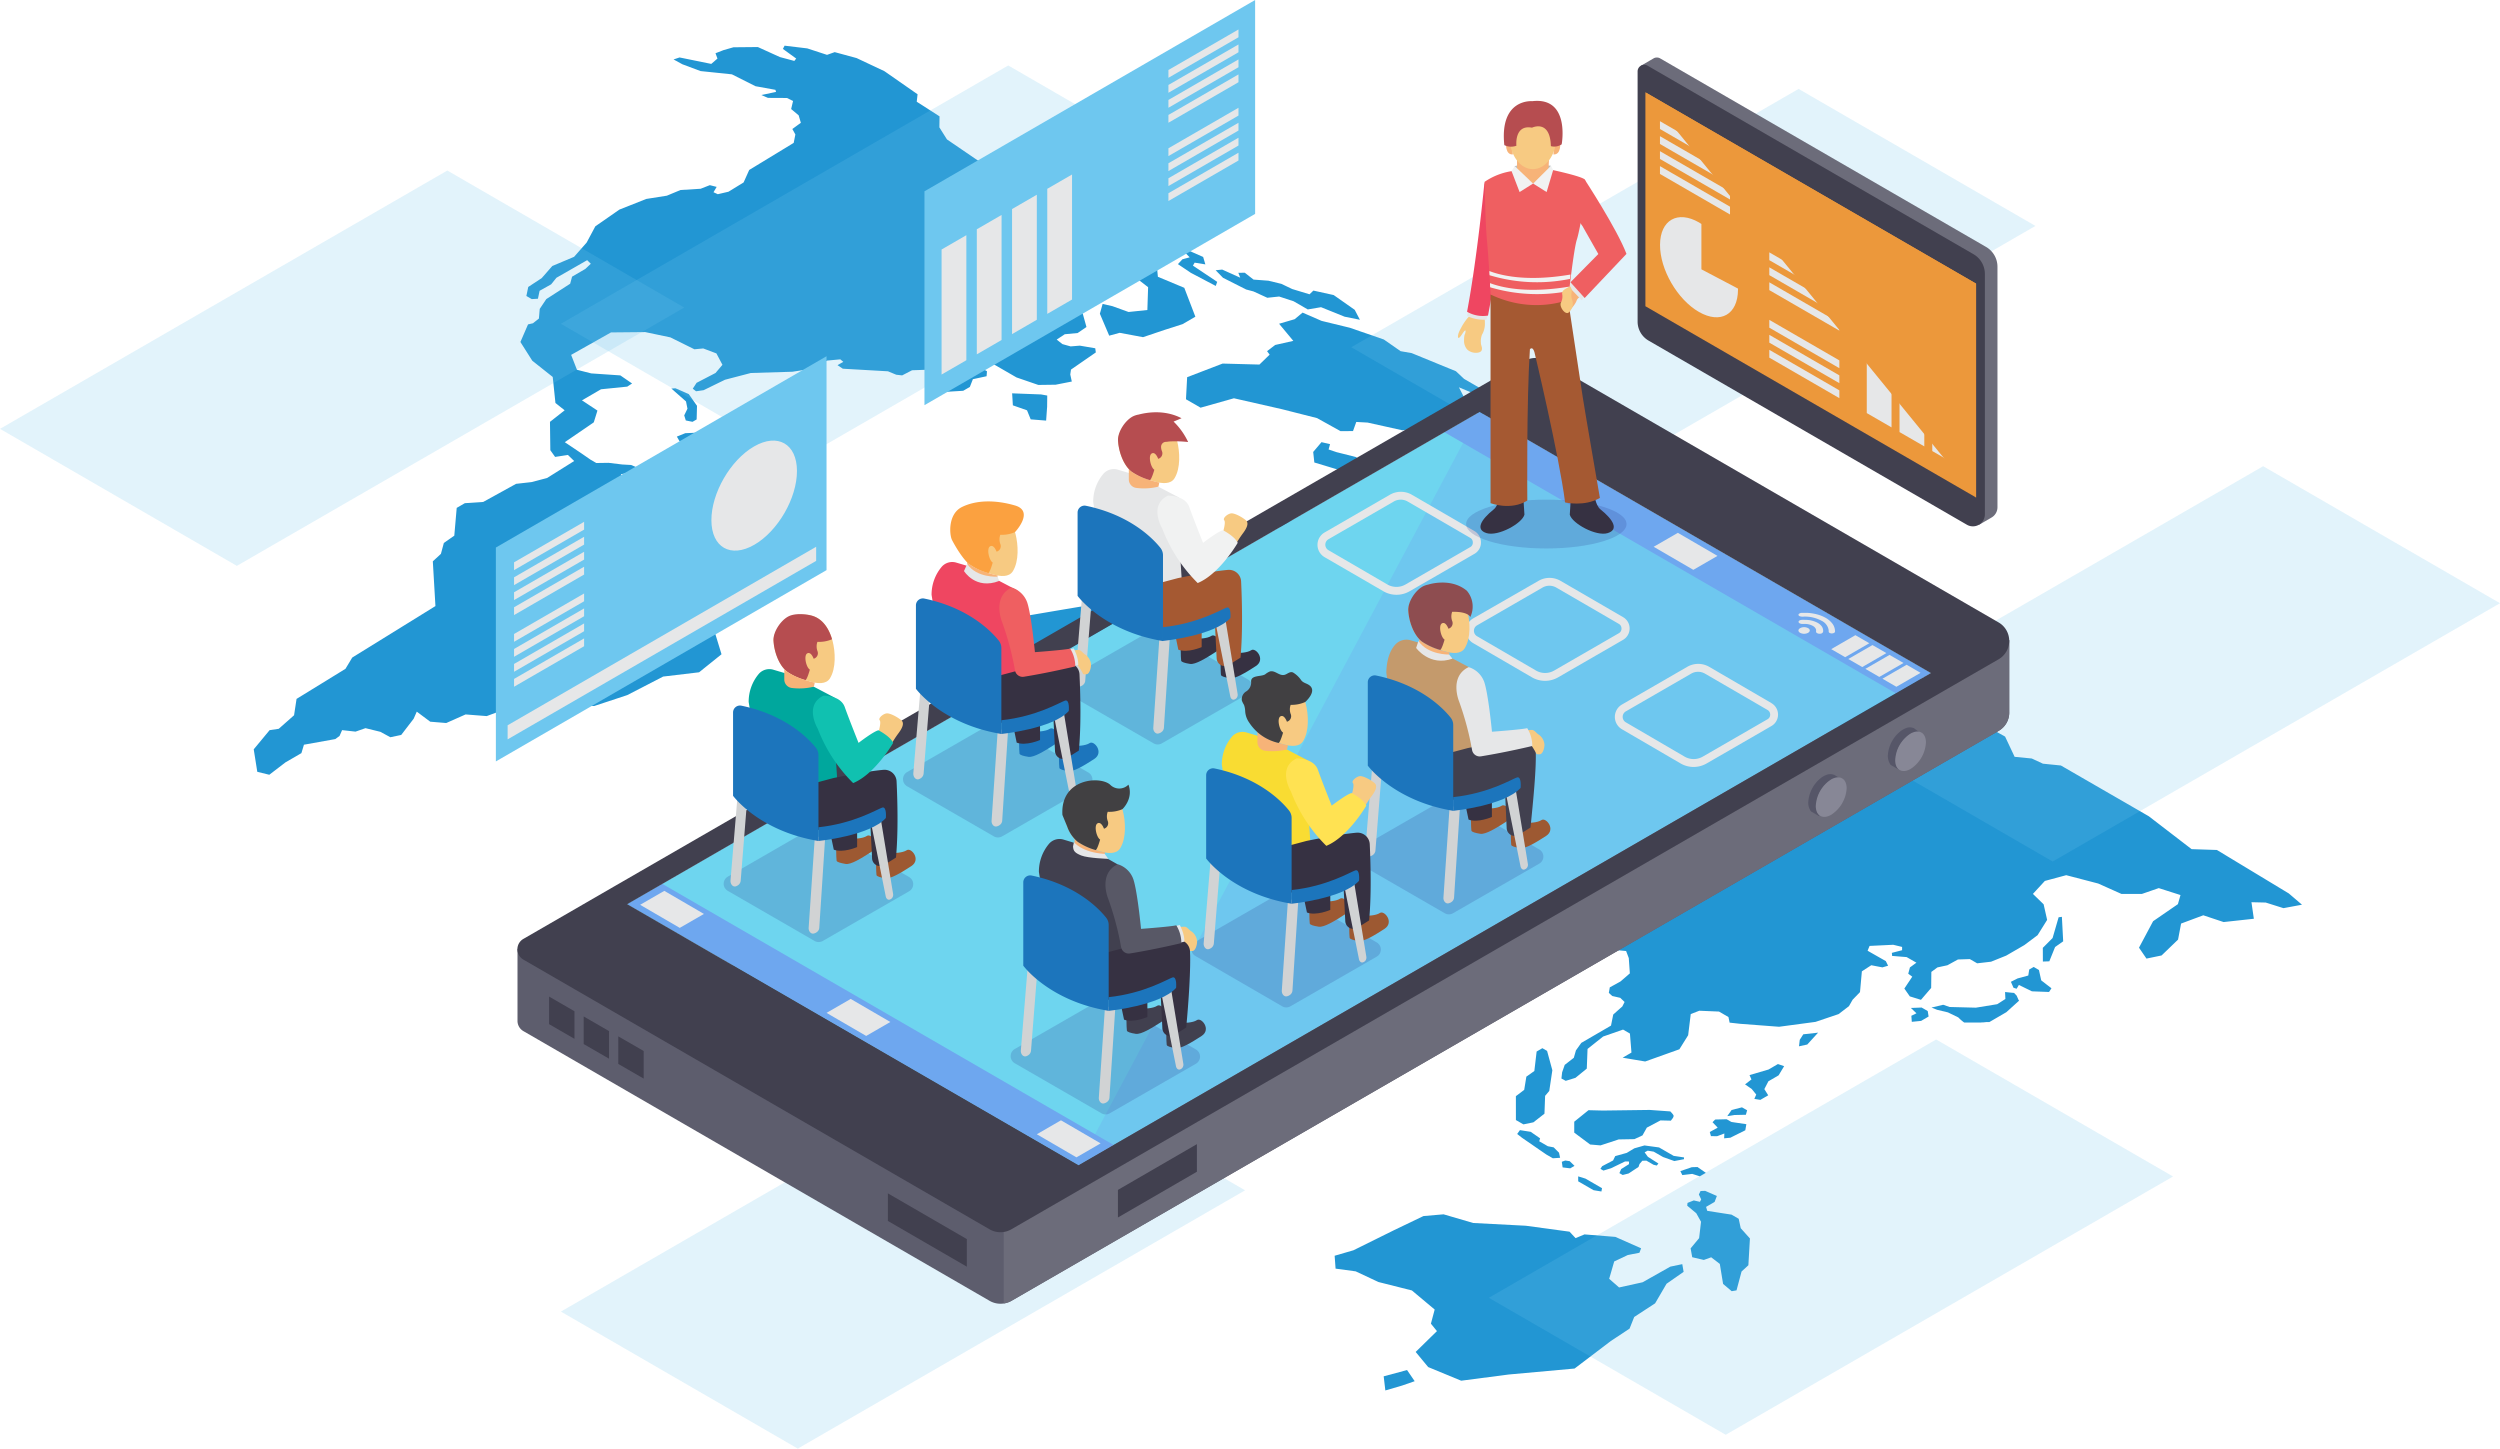 <svg xmlns="http://www.w3.org/2000/svg" viewBox="0 0 963.91 558.53"><defs><style>.cls-1{isolation:isolate;}.cls-2{fill:#2296d3;}.cls-3,.cls-4{fill:#6ec7ef;}.cls-14,.cls-3{opacity:0.2;}.cls-3,.cls-36{mix-blend-mode:overlay;}.cls-5{fill:#5d5d6d;}.cls-6{fill:#6c6c7a;}.cls-7{fill:#41404f;}.cls-8{fill:#6ed5ef;}.cls-9{fill:#6ea7ef;}.cls-10{fill:#e6e7e8;}.cls-11{fill:#565668;}.cls-12{fill:#878796;}.cls-13,.cls-36{fill:#ec983b;}.cls-14{fill:#2b3990;mix-blend-mode:multiply;}.cls-15{fill:#363142;}.cls-16{fill:#a55932;}.cls-17{fill:#f7ca82;}.cls-18{fill:#d1d3d4;}.cls-19{fill:#f7b378;}.cls-20{fill:#f1f2f2;}.cls-21{fill:#1c75bc;}.cls-22{fill:#b64d50;}.cls-23{fill:#9d5932;}.cls-24{fill:#c49a6c;}.cls-25{fill:#8e4d50;}.cls-26{fill:#ef4661;}.cls-27{fill:#ef5f61;}.cls-28{fill:#fba140;}.cls-29{fill:#f9dc32;}.cls-30{fill:#ffe252;}.cls-31{fill:#414042;}.cls-32{fill:#00a79d;}.cls-33{fill:#10c1b0;}.cls-34{fill:#585866;}.cls-35{fill:#bcbec0;}</style></defs><title>live_classes_1</title><g class="cls-1"><g id="Layer_2" data-name="Layer 2"><g id="Layer_1-2" data-name="Layer 1"><polygon class="cls-2" points="407.79 72.58 414.16 75.03 416.47 74.55 415.05 71.15 407.6 66.85 400.33 66.85 395.14 68.23 398.63 71.3 407.79 72.58"/><polygon class="cls-2" points="404.83 87.83 411.76 88.79 421.16 86.5 423.54 84.63 419.16 83.53 416.45 80.6 416.34 80.47 414.15 79.21 407.78 75.54 406.57 74.83 399.3 74.26 398.62 74.46 395.12 75.5 392.55 76.27 400.67 82.77 404.83 87.83"/><path class="cls-2" d="M436.39,94.14l2.46-1.43-9.5-2.63c-.33-.09-4.33.22-4.54.24l1.59,3.58Z"/><polygon class="cls-2" points="458.68 104.88 459.14 105.19 459.94 105.61 460.59 105.95 464.72 108.13 468.69 110.22 468.75 110.25 469.31 108.68 468.7 108.26 464.73 105.61 460.6 102.85 459.95 102.42 460.61 101.27 464.74 101.94 463.89 99.07 458.35 96.63 456.95 97.44 458.7 99.21 456.94 99.69 455.89 99.98 454.17 101.84 456.93 103.7 458.68 104.88"/><polygon class="cls-2" points="477.45 110.09 478.18 110.46 480.47 111.62 483.28 112.36 488.63 114.81 493.19 114.33 498.76 116.15 504.23 119.31 509.34 118.44 518.44 122.11 524.33 123.29 522.33 119.46 514.21 113.76 506.39 112.04 504.91 113.47 498.19 111.43 494.1 109.46 489.06 108.23 483.31 107.8 479.94 105.15 477.46 105.19 478.19 107.07 477.46 106.74 471.24 103.94 468.71 104.2 471.54 107.1 477.45 110.09"/><polygon class="cls-2" points="437.59 102.08 436.92 102.57 434.46 104.38 442.67 110.73 442.39 119.29 442.39 119.53 435.13 120.29 428.93 118.05 425.13 117.19 424.07 120.96 427.67 129.42 431.7 128.32 440.71 130 448.95 127.22 455.95 124.98 460.89 122.11 457.28 112.7 456.62 110.97 454.15 109.94 446.44 106.72 446.09 103.08 437.73 102.09 437.59 102.08"/><polygon class="cls-2" points="391.93 151.72 390.24 151.65 390.35 153.38 390.52 156.28 395.98 158.2 397.4 161.69 403.35 162.17 403.71 157.13 403.73 156.86 403.78 152.51 401.39 152.08 400.33 152.04 391.93 151.72"/><polygon class="cls-2" points="263.81 160.16 264.42 162.11 264.48 162.12 265.05 162.24 267.01 162.64 268.6 161.72 268.66 159.56 268.74 156.46 268.36 155.93 267.09 154.12 265.58 151.97 260.45 149.71 258.85 149.8 264.5 154.78 265.06 157.58 264.49 158.76 263.81 160.16"/><polygon class="cls-2" points="520.52 126.39 518.43 125.88 509.59 123.73 509.32 123.62 504.22 121.4 502.23 120.53 499.19 123.06 498.74 123.2 495.99 124 493.17 124.83 498.66 131.43 493.15 132.67 491.65 133.01 488.53 135.4 489.53 136.74 488.52 137.71 485.59 140.56 471.39 140.18 457.72 145.43 457.27 153.94 462.9 157.19 475.76 153.56 494.27 157.77 507.82 161.21 516.85 166.23 521.67 166.21 522.93 162.69 527.3 162.93 540.69 165.9 553.39 164.27 566.2 159.64 567.8 159.06 572.12 159.68 573.96 159.94 573.66 158.63 572.13 157.96 565.39 155 562.51 149.33 572.14 153.37 570.47 149.55 564.51 146.1 561.36 143.14 544.3 136.15 540.02 135.4 533.56 130.9 524.32 127.71 520.52 126.39"/><path class="cls-2" d="M269.94,174.25l.2.06.38.1.52.15.58.17.19.05.18.06.19,0,.65.19.14,0,.24.07.1,0,.24.07.1,0,.49.13.13,0h.08l0,0h.06a.12.12,0,0,0,.11,0h0a.4.4,0,0,0,.11-.14.21.21,0,0,0,0-.06.54.54,0,0,0,.07-.13.91.91,0,0,0,.07-.14l.06-.15a.77.77,0,0,0,.07-.16l.06-.16s0-.07,0-.11l.06-.17a.19.19,0,0,1,0-.08,1,1,0,0,0,0-.14l0-.05a.3.3,0,0,1,0-.09l1-2.35-2.33-3.13-5.18-1.4h-.15l-1.59.07-2.55.11,0,0-.62.25-2.63,1.07,1,1.72Z"/><polygon class="cls-2" points="523 176.27 517.86 174.97 516.82 174.71 515.95 174.49 515.4 174.36 512.82 173.49 512.26 173.3 512.46 172.56 512.82 171.25 509.52 170.48 509.27 170.78 506.32 174.26 506.76 178.32 512.24 179.97 512.76 180.13 520.24 182.38 524.93 180.81 523 176.27"/><polygon class="cls-2" points="504.35 204.85 504.42 201.84 499.58 200.24 494.02 201.94 492.54 202.8 497.5 206.05 504.35 204.85"/><polygon class="cls-2" points="517.19 198.74 510.69 201.56 509.38 203.94 510.05 205.86 509.37 206.25 507.66 207.24 504.4 207.21 504.34 207.21 503.13 207.2 500.66 208.53 501.49 210.26 500.65 210.52 499.68 210.83 497.49 210.04 494.8 209.06 495.31 211.16 497.49 212.26 500.64 213.86 501.22 214.15 501.48 214.28 501.84 214.47 509.52 214.99 512.56 213.78 513.23 213.5 512.56 212.07 515.18 209.49 515.58 206 518.85 204.1 519.12 203.94 518.86 201.41 520.91 199.17 517.19 198.74"/><polygon class="cls-2" points="325.14 142.17 342.37 143.16 345.56 144.48 347.83 144.74 351.66 142.76 356.57 142.59 361.87 145.65 367.93 145.96 368.16 146.02 370.45 146.61 370.29 146.95 370 147.54 368.03 148.21 367.92 148.2 363.86 148.09 361.86 148.71 361.55 148.81 361.39 150.24 361.85 150.37 364.37 151.1 367.92 150.88 370.44 150.73 371.38 150.67 373.94 149.19 374.88 146.78 375.11 146.2 380.39 145.06 380.54 143.14 375.86 140.44 373.99 140.13 369.71 139.41 368.18 138.43 374 137.79 382.38 140.01 391.94 145.53 400.34 148.42 407.02 148.33 412.65 147.22 412.92 147.17 413.25 147.11 412.92 145.6 412.66 144.38 412.93 142.5 422.51 135.88 422.29 134.28 418.88 133.7 416.34 133.27 415.48 133.34 412.8 133.56 410.53 132.93 409.62 132.67 407.42 130.93 410.54 128.87 415.5 128.4 418.9 126.08 417.43 120.79 411.06 117.35 407.92 117.64 404.8 119.41 398.24 120.05 392.93 122.42 387.12 123.64 381.09 123.16 378.07 121.99 374.94 122.23 373.3 123.01 371.23 123.99 370.41 124.38 366.49 125.17 365.94 124.69 365.29 124.14 365.94 122.33 371.25 118.76 373.84 113.13 374.06 112.67 373.86 106.88 375.9 102.82 380.43 100.91 398.31 103.9 409.95 104.04 417.73 107.77 424.22 106.83 424.32 106.81 424.23 103.99 426.31 102.51 426.38 102.46 430.8 99.31 429.97 97.87 426.39 97.59 424.79 97.46 418.66 96.97 416.07 96.48 411.74 95.68 409.4 95.24 404.81 92.34 402.53 90.89 400.65 87.91 400.37 87.45 392.53 82 390.75 80.76 385.35 74.4 384.25 68.81 379.6 63.64 365.11 53.75 362.24 49.2 362.19 49.12 362.25 44.86 353.77 39.42 353.46 39.22 353.78 36.35 341.02 27.46 330.27 22.39 321.83 20.1 318.87 21.15 311.26 18.66 302.51 17.61 301.86 18.86 306.99 22.58 306.26 23.49 301.85 22.31 300.72 22.01 292.2 18.14 282.79 18.23 278.92 19.34 275.87 20.53 276.63 22.58 275.86 23.24 274.24 24.64 262.01 22.15 259.7 22.92 263.1 24.78 270.13 27.41 275.85 28 276.61 28.08 282.19 28.66 291.29 33.24 298.97 34.63 299.22 35.44 298.97 35.49 293.54 36.64 296.1 37.74 298.96 37.76 299.22 37.76 303.44 37.78 305.77 38.94 305.04 42.04 305.76 42.64 307.94 44.48 308.78 47.35 307.93 47.96 305.5 49.74 306.66 51.84 306.61 52.13 306.02 55.09 305.48 55.42 288.87 65.53 286.71 70.34 280.88 73.92 276.75 74.88 276.32 74.68 275.1 74.12 276.32 72.06 273.68 71.39 270.14 72.78 262.38 73.26 257.12 75.45 249.2 76.7 238.82 80.81 229.54 87.26 226.19 93.52 221.35 99.02 212.95 102.56 208.85 107.24 203.67 110.64 202.95 114.13 205.02 115.32 207.41 115.18 208.05 112.12 212.5 109.63 214.54 107.1 226.39 100.31 227.8 101.69 226.38 103.03 225.67 103.7 220.57 106.67 219.84 109.39 214.53 112.81 212.48 114.13 210.63 115.32 208.1 119.1 208.03 119.89 207.9 121.5 207.78 122.83 207.58 122.98 207.39 123.14 206.31 123.99 205.49 124.64 203.59 125.08 200.65 131.86 205.23 139.08 213.11 145.34 214.16 155.38 217.71 158.2 214.14 161.01 213.83 161.25 212.05 162.65 212.19 173.59 214.03 176.17 217.74 175.6 218.97 175.41 220.77 177.16 221.38 177.75 218.96 179.27 214.01 182.37 212.75 183.16 210.94 184.3 204.92 185.88 198.98 186.55 186.31 193.53 179.22 194.01 176.09 195.82 175.16 206.53 171.13 209.35 170 213.55 166.88 216.43 167.89 233.68 167.37 234 135.81 253.53 133.2 257.87 114.34 269.47 113.38 275.78 107.47 281 103.95 281.52 97.83 288.91 99.2 297.58 103.83 298.72 110.07 293.94 116.21 290.38 117.19 287.13 129.28 284.96 130.92 283.75 131.9 281.51 137.08 282.09 140.92 280.75 146.65 282.16 150.51 284.25 154.69 283.37 159.49 277.12 160.69 274.38 165.88 278.26 172.05 278.77 179.51 275.46 187.66 276.1 197.7 272.37 207.66 270.87 216.57 272.08 229.12 272.21 241.86 268 255.68 260.86 269.54 259.21 278.19 252.26 274.94 241.61 266.65 234.41 264.91 228.76 264.68 228 263.85 225.3 260.75 222.75 264.7 220.45 268.19 213.83 262.54 208.15 261.92 196.75 252.63 188.08 249.2 184.7 246.78 184.06 245.97 184.19 242.8 184.71 242.49 184.76 239.85 184.38 239.39 182.85 242.81 182.15 245.99 180.43 243.34 179.28 239.93 179.09 234.64 178.45 229.91 178.52 227.7 177.24 224.39 174.95 224.2 174.82 217.76 170.49 228.94 162.84 229.85 159.92 230.35 158.31 224.38 154.36 231.73 150.09 241.84 149.07 243.71 147.86 239.18 144.74 227.96 143.97 224.57 143.11 222.45 142.57 220.21 136.83 235.57 128.17 248.77 128.04 258.47 130.08 267.74 134.67 271.15 134.35 276.22 136.26 278.55 140.66 276.2 143.43 275.88 143.81 274.67 144.44 268.58 147.6 267.11 149.87 268.38 150.86 271.29 150.44 277.47 147.42 278.53 146.91 279.52 146.42 289.52 143.81 305.53 143.33 313.61 142.09 318.87 139.03 323.99 138.55 325.15 139.51 323.98 140.18 322.92 140.8 323.98 141.51 324.96 142.16 325.14 142.17"/><polygon class="cls-2" points="793.73 353.66 791.41 361.66 788.5 364.59 787.63 365.45 787.64 365.96 787.66 370.74 790.14 370.65 792.37 365.13 795.49 362.94 794.99 353.5 793.73 353.66"/><polygon class="cls-2" points="787.64 378.47 787.63 378.47 787.02 377.99 786.14 374 784.1 372.82 782.4 373.8 782.03 376.13 777.9 377.25 775.33 378.55 776.33 380.84 777.54 381.23 778.41 379.76 783.44 382.22 790.04 382.47 790.97 381.04 788.9 379.45 787.64 378.47"/><polygon class="cls-2" points="426.74 370.17 410.93 375.65 405.34 380.18 404.25 381.46 407.01 383.05 413.01 384.1 423.4 381.83 433.39 378.2 439.66 377.5 447.01 374 448.64 371 438.4 369.66 426.74 370.17"/><polygon class="cls-2" points="743.26 389.83 740.89 388.46 740.64 388.48 736.76 388.63 738.92 390.69 736.95 391.65 737.06 393.11 737.12 393.98 738.91 393.8 739.2 393.77 740.63 393.63 740.7 393.63 741.57 393.12 743.6 391.93 743.44 390.94 743.26 389.83"/><path class="cls-2" d="M777.54,383.87l-1-1.05-.23,0-1-.1-2.23-.23.13,2.68-.14.09-3,1.92-8.24,1.34-10.12-.26-2.49-.86-4.5,1.08,2.15.86,4.18,1,4,1.94a17.81,17.81,0,0,0,2.14,1.88l.18.09h0a.31.31,0,0,0,.15,0h.53l.16,0h.29l.2,0,.2,0h.14l.21,0h.14l.24,0h.17l.21,0h.19l.3,0,.23,0,.4,0,.21,0,.3,0,.21,0,.37,0h.12l.39,0,.31,0,.29,0,.24,0,.17,0,.54-.06.16,0,.33,0h0l1.2-.13.19,0h.14l.33,0,.35,0h.07l5.91-3.44.14-.08.48-.28,1.84-1.67.79-.71,1.21-1.1.87-.78.21-.2-.21-.23Z"/><polygon class="cls-2" points="695.28 398.79 693.92 400.92 693.63 403.42 696.82 402.73 699.97 399.27 701 398.15 699.97 398.27 695.28 398.79"/><path class="cls-2" d="M882.48,344.48l-27.72-16.76L845,327.4,828.5,314.72l-33.89-19.57-6.93-.7-4.31-2-6.6-.64L773.09,284l-6.29-3.51-5.73-1.14c-.81-.48-16.23-9.5-16.57-9.83a11,11,0,0,0-2.13-.36c-2.67-.33-6.91-.69-7.22-.71L734.7,266l7.68-3.18-9.5-7.14-10-2.1L705.1,247l-3.84,2.23-7-.64-1.53,1.92-8,.44-1.74,4.21-5.5.77-1.27,0-3.39-.1-4.36-.12,1-.94.63-.63,2.79-2.77,6.45-8-6.73-3-5.16,2.49L670,247l-2.68,1.56-1.49.86-9.39-6.95-8.15-.89-19.07-7.2-1-4.4-4.4-.38-5.49,2.68-1.47-.14-2.74-.24-7.18-.64-2.15-.2-3.23-5.41,5.4-.07,7.17,3.38,2.74-.83-.12-3-7-6.31-1.25-7.21L602,208.22l-6.94-.7-12.44-1.73-5.84-1.59-12.32.13-3.52.76-14.19.7-8.68,2.87-.75,2.62,4.52,2.61,4.63,1-.31,3.63-3.84,2.36,1,2.07,0,0h.09l3-.35.17,0,3.2,1,5.93-1.91,5.94-.51,3-3.38,7.79-1.6,6.49-.82,3.18-1.6,4.3,1.47,1.11,1-1.12.82-2.06,1.54-2.24.31-3.18.44-1,.14-5.53,1.7-1.49.47-1.2,2.73.91.9,1,.95,3.64.71,6.84,3.56.55,1.22-.56.2-1.85.69-5-3.19-1.19-.77-2.45-.43-.75-.14-1.13.24-1,.21.17,1.18-.17.09-2.95,1.6-1.11-1.15v-1.34l-2.07-.13-1-.06-1.64-.1-3.52,1.54-.79.06-4.87.41-1.05-.57-3.2-1.74-3.28-1.79-1-.55-2.23-1.22L538,223.66l-2.72-1.48-1.34-2,3.35-1,.72-.22,2.08-1.79-1.55-.77-1.25.19-3.2.49-2.91,1.81-3.46.8-5-1.63-7.5-.33h-.06l-1.94-.09-.67,0-3-.14-7-.31-.63-.3-.37-.18-.83-.4-1.54-.75-3.13.23-.67-.31-.52-.23-3.39-1.53-2.7.6,1.18,1.94.28,3-.29.18-1.18.73-3.51,2.18-8.38-1.08-8.21-4.43-4.2-1.15L453,222.21l-1.79,3.28,2.73,1.83,1.34,2.78h2.14l.47,0h.66l.5,0h.11l.44,0h.08l.47,0h.53l.37,0h0l.19,0h0l.18,0h.13l0,0h.07c.25.14,4.18,2,4.38,2.06l6.36,0,2.55-.91,10.89-.18,2.49,1.52,3.78-1.52,6.46,3.25,6.44,1.24,1.58,1.48-1.58,1.36-1.21,1-.06,3.68,1.1,1.17,1.47,1.56-.57,1.76-1.23,1.78-.79.32-2.5,1,1,1.44,1.8,0,2.27.05h.06l2.21-2.24,1.32-.77,1,1.24.09.07.06,0,.92.7.9-1.1-.08-3,0-.62-1.37-3.4-.39-1,.4-2.82,3.62-2.48,1.81-.1,1,.76-.66,1-.34.2-1.47.85.68,2.58.78.41,1,.53.3.16,1.68,6-1.7,1.28-1.13.84L515.35,253l-1.22,3.11-.08,1.48,2.16,1.81-.9.91-1.27.32-2.19.54-.33,1.25,1.09,1.09,1.43-.14.38,0,1.78-1.12,2.66-1.66.48-1.53,2.06-.91,2.73,0,3.13-.29,3.56,2.34,5.61-.09,1.81-1.44,4.85-2.63,9.74-.09,5.79,1.91-.57,1.1-2.39.62-1.81,1,.42,1.58,4.34,1,.21,0,2.38-2.05,4.12-1,5.13,3.16L569,264.37l-3.38.14-.28.09-3.59,1.2-.31,2.87,1.09.89,2.47,2v2h0l-3.2,1.86-.38-.19-9-4.45-2.49-3-6.87-3.1-2.89-1.3-1.94-.34-1.8-.32-3.61-.63-2,.34-3.57.61-.29.05-2.85,1.58-.6.33.59.87.59.85.23.34,4.65,5.26,9.18,3.49,1.09,2.82-1.1.74-3.83,2.61-2,.35-2.66.46-6.92.19-8.36-3.78-3.06-.81-9-5.59-2.25-5.21-4.22-1.77-5.27,2-2.31-.18-.68-2.59-2-2.58-.1-2.63-1.57-1.22-.24-.19-5-3.9-.23-.19.24-1.57,5-2.35,1.29-3.05L473.12,241l-.66-.34-6.34-3.3-.38-.19-4-.37h-.14l-.3,0-1.24-.12-4.18-2.81-.56-.37-1.34-.9,0,0-.67-1.43-2-.12-5.32-.31-14,.67-5.69,1.86c-.42,0-8.41.48-9,.53s-21.47,3.62-22.57,3.81l-2.3,1.85-19,6.3-2.52,2.87-5,2.68.46,5-.48.34L361,259.91l.84,12.55,3.64,1.34L372,274l5.19,2.87.46,2.94,9.47,1,6.84,3.95,1.14,6,6,4.08-6,3.83-.14.09-2.64,1.68-4.84,1-1.81,10.14-13.27,7.71-1.07,5-12,3-10,5.92-.2,3.32-5,2.67-1.41,2.88-8.44,6.18-1.63,4.4-4.16,2.42-.53,4.14L324,361.44l1.25,6.06,15.65,5.35,20.69.13,6.27-1,4.72-2.23,7.8-.45,9.45-2.93,6.36-3.44,12.55.64L416,365l15.69-8.1,1.08-3.05,12.73-8,4.55-1.05,5,1.11L458,344.3l23.27-.2,11.22-.66,7.41-3.26,5.12-.47,3.2-1.58-1-2.57-.06-.16-5.35-3.15-2.52-1.48-.31,0-3.71-.58-.14,0-1.7-.26-.43-2.72,2.14-1.25.42-11.95,2.89-1.67,1.78-4.88,6.35-4.54.15-.1-.13-4.14,3.39-2.74,2.84-8.65,1.31-1.82,2.4.82,1.17,2.57,1.57.72-1.57,1.3-.4.33-.64,3.92,0,.17-.45,2.31-3.37,2-.39,4.35-2.55,2-.62,7.56-2.05,2.72-5.92,3.35v2.49h0L499,324.12l2.26,1.69h0l.54.41,8.49.91,6.46,2.86,11.73.67,1.57.91,14.2,1,9.73-1.25,3.17-3.47-.3-2.65-.41-3.56,0-.35-1.47-1-.14-.08-1-.63-5.49-.91-1.45-.24-.49-.52-.31-.33-.19-.2.19-.29.57-.88.86-1.36.83-1.29-1.54.47-.71.22-.55.17-1.73-.81,2.29-2.39.72-4.74,3.86-2.05H553l1.09,3.39.85,4.3,1.5,3.92,4.15,3.73,1.26,3.49,13.74,8.32c.07.19,1.26,3.87,1.51,4.3a6.88,6.88,0,0,0,1.51,1c1,.56,2,1.09,2.05,1.12l-.25,3.22-3.19,1.18.34,2.2,3.08.57,1.8.34,1.9,1.38-1.9.66L578,349.12l-.37.35-.35.33-3.3,3.1-1.55,3.21-.9,2.05-4.68,3L565.41,365l-1.14,2.48-4.76,4.3,2.82,2.4,3.55.42,6.68-1,9-3.68,8.73-2,8.5-.62,12-.81,5.93-2.3,3.32.21,3.93,2,3,.28L628,369.4l.41,5.9-.43.37-.72.63-2.52,2.16-4.06,2.23-.37,2.13,1.33,1.21,3.08.7,1.66,1.6-.86,1.72-.81.71-2.7,2.41-.33,1.63-.53,2.64-11.46,6.66L607.62,405l-.81,2.84-3.51,2.74-1,2.87-.27,2.39,1.66.89,3.74-1.15,4.38-3.57.29-7.58,6-4.78,7.69-2.68,2.65,1.53.59,7.33-.61.36-.92.53-1.87,1.09,2.87.48.53.09,5.3.89,13.18-4.71,3.38-5.42,1-8.16,3.3-1.28,7.59.32,3.65,2.11.45,2.16,4.07.45,15,1.14L700,394l8.89-3,4-3.06,1.41-2.48,2.85-2.94.72-8,2.25-1.47.76-.49.61-.4,4.3.83,2.19-.64-.88-1.78L720.83,367l-.75-.44.76-1.85,9.13-.44,3.41.83v1.27h0l-3.42.88-.53.14.12,1.21.41,0,3.41.28h0l1.77.14,3.76,2.16L736.4,373l-.65,2.43,1.55,1.14-1.22,1.84-.34.5-1.49,2.25,1.48,2.11.62.89.93.29,3.37,1.05,3.94-4.59.07-6.18L747,373l3.85-.83,4.06-2.23,4.59-.15,2.82,1.63,5.36-.62,5.84-2.35,7-4.06,5.1-3.82,3.68-5.89-1.3-5.78-.06-.24-4.12-4,4.6-5,8.24-2.22L809,340.66l8.94,4h7.92l6.48-2.24,8.38,2.68-1,3.51L834.79,352l-4.63,3.19-5.44,10.2,2.88,4.21,5.83-1.21,6.35-6.12,1.17-6.18,8.56-3.19,7.83,2.61,10.72-1.17.94-.1-.92-6.38,5.5.13,6.84,2.16,7.14-1.33Z"/><polygon class="cls-2" points="681.88 412.37 674.55 414.52 675.3 416.19 674.54 416.78 672.83 418.1 674.53 419.27 675.29 419.79 675.4 419.87 677.14 422.02 676.41 423.69 677.14 423.81 678.73 424.07 680.26 423.18 681.76 422.31 680.27 419.92 681.82 416.91 685.77 414.61 687.9 411.07 685.5 410.26 681.88 412.37"/><polygon class="cls-2" points="673.15 429.81 673.63 428.09 671.64 426.95 667.65 427.97 665.97 430.34 668.69 429.91 673.15 429.81"/><polygon class="cls-2" points="594.68 404.14 592.47 405.43 591.59 412.94 588.51 415.11 587.68 420.21 584.47 422.64 584.48 431.85 587.38 433.52 591.22 432.73 595.49 429.39 595.74 422.52 597.34 420.63 598.53 412.65 596.5 405.19 594.68 404.14"/><polygon class="cls-2" points="659.23 436.46 659.68 438.04 660.27 438.06 662.05 438.08 662.27 438 664.85 437.03 664.77 438.9 664.85 438.89 665.95 438.78 667.17 438.66 668.66 437.91 672.93 435.79 673.13 434.6 673.33 433.45 673.14 433.42 668.68 432.76 667.55 432.58 665.97 431.67 665.73 431.54 661.31 431.65 660.29 432.68 662.28 434.78 660.28 435.88 659.23 436.46"/><path class="cls-2" d="M644,428.52l-7.93-.57-18.07.24-5.53-.14-5.5,4.44,0,4.21,6.13,4.58,4,.34,7-2.3,6.06-.11,3.12-1.44,1.68-3,5.26-2.78,4,.1.08-.1h0l0,0,0,0,.1-.13h0l.07-.1.14-.18,0,0a1,1,0,0,0,.08-.11l.15-.2,0,0,.06-.08v0l.14-.19a.21.21,0,0,1,0-.06l.05-.08.11-.18,0-.06,0-.05.07-.13a.08.08,0,0,1,0-.05h0s0,0,0,0a.19.19,0,0,0,0-.1C645.42,429.91,644.08,428.59,644,428.52Z"/><polygon class="cls-2" points="593.8 438.9 591.2 437.1 590.19 436.39 587.37 435.95 586.03 435.74 584.97 437.22 586.87 438.71 587.37 439.05 590.97 441.53 593.47 443.26 593.79 443.48 596.24 445.16 598.72 446.59 601.52 446.4 601.1 444.44 599.04 442.38 596.8 441.95 593.8 440.22 593.48 440.04 593.61 439.58 593.8 438.9"/><polygon class="cls-2" points="603.51 447.45 602.18 447.94 602.49 450.11 605.42 450.47 607.07 449.51 605.22 447.71 603.51 447.45"/><polygon class="cls-2" points="635.3 443.65 637.61 444.04 641.22 446.11 645.56 447.66 649.27 446.95 649.3 446.26 645.3 445.66 639.67 442.41 637.68 442.14 635.03 441.78 634.06 441.64 633.36 441.84 630.23 442.73 630.15 442.75 627.22 444.51 624.18 445.36 622.77 445.75 621.95 447.43 617.72 449.65 617.28 450.33 617.06 450.66 618.22 451.33 621.14 450.44 626.12 448.03 626.58 447.81 628.11 447.84 628.1 448 628.07 448.86 626.57 449.8 625.07 450.75 624.38 452.31 625.64 453.03 626.57 452.8 627.93 452.45 628.09 452.34 631.75 449.94 632.15 448.79 633.22 447.55 634.1 447.52 634.79 447.5 635.29 447.79 637.56 449.1 637.6 449.11 638.8 449.39 639.42 448.6 637.6 447.45 635.36 446.02 635.3 445.94 634.38 444.67 634.11 444.3 634.81 443.92 635.3 443.65"/><polygon class="cls-2" points="655.41 453.55 657.72 452.21 654.49 449.96 652.29 450.03 649.29 451.06 649.25 451.07 647.89 451.54 648.64 453.07 649.25 452.99 649.29 452.99 652.46 452.61 655.41 453.55"/><polygon class="cls-2" points="611.3 454.43 608.49 453.57 608.5 455.48 614.43 458.9 617.04 459.33 617.45 459.4 617.68 458.11 617.04 457.75 611.3 454.43"/><polygon class="cls-2" points="670.38 469.92 667.62 468.32 661.95 467.44 661.08 467.3 658.25 466.86 657.8 465.33 661.09 463.42 661.96 461.12 657.7 459.26 657.44 459.15 655.68 459.21 655.39 459.79 655.02 460.55 655.39 461.33 655.75 462.09 655.92 462.46 655.43 463.39 655.02 463.29 653.06 462.84 650.64 463.8 650.54 464.88 654.02 467.78 655.66 470.72 655.86 471.06 655.85 471.12 655.12 477.38 654.73 477.85 651.84 481.33 652.46 484.74 656.93 485.79 659.78 484.77 663.1 487.32 664.36 495.03 667.67 497.84 669.54 497.52 671.48 490.25 674.11 487.83 674.71 477.51 671.16 473.55 670.38 469.92"/><polygon class="cls-2" points="644.02 488.37 633.32 494.4 624.25 496.4 622.64 494.98 622.36 494.74 620.44 493.06 622.38 486.37 627.64 483.88 632.1 483.02 632.75 481.3 622.82 476.9 610.93 475.94 607.48 477.38 605.15 474.89 588.3 472.6 568 471.54 556.59 468.2 548.83 468.87 537.47 474.32 521.84 482.06 514.59 484.17 514.95 489.14 522.71 490.19 531.48 494.3 544.37 497.55 553.16 504.91 551.71 510.36 553.14 512.13 554.04 513.23 551.69 515.52 545.83 521.26 550.65 527.09 563.38 532.35 581.7 529.96 607.1 527.66 621.07 517.05 628.3 512.27 630.09 507.78 638.15 502.52 642.56 494.97 649.14 490.38 648.63 487.41 644.02 488.37"/><polygon class="cls-2" points="533.5 530.66 534.14 536.11 540.57 534.23 545.45 532.54 542.51 528.24 533.5 530.66"/><polygon class="cls-3" points="574.04 500.38 746.51 400.79 837.84 453.61 665.37 553.2 574.04 500.38"/><polygon class="cls-3" points="521 133.88 693.47 34.28 784.79 87.11 612.32 186.7 521 133.88"/><polygon class="cls-3" points="216.26 505.7 388.74 406.11 480.06 458.94 307.59 558.53 216.26 505.7"/><polygon class="cls-3" points="700.12 279.34 872.59 179.75 963.91 232.58 791.44 332.17 700.12 279.34"/><polygon class="cls-3" points="0 165.35 172.47 65.75 263.8 118.58 91.32 218.18 0 165.35"/><polygon class="cls-3" points="216.26 124.84 388.74 25.24 480.06 78.07 307.59 177.66 216.26 124.84"/><polygon class="cls-4" points="761.9 109.36 761.9 191.82 634.41 118.07 634.41 35.6 761.9 109.36"/><path class="cls-5" d="M764.08,247.86l-28.2,18-12.57,11.62L243.11,380.7l-8-7.38-35.58-7.49v27.63h0a4.57,4.57,0,0,0,2.29,4.11l5.71,3.3,174,100.67h0a8.41,8.41,0,0,0,8.43,0L748.71,294.43,770.6,281.8a8.12,8.12,0,0,0,4.09-7.38h0V246.8Z"/><path class="cls-6" d="M774.69,274.42h0V246.8l-10.62,1.06-28.2,18-12.57,11.62-157.78,33.9L387,465.62v36.95a8.28,8.28,0,0,0,3-1L748.71,294.43,770.6,281.8A8.12,8.12,0,0,0,774.69,274.42Z"/><polygon class="cls-7" points="221.49 389.9 221.49 400.54 211.71 394.88 211.71 384.24 221.49 389.9"/><polygon class="cls-7" points="234.83 397.56 234.83 408.2 225.05 402.55 225.05 391.91 234.83 397.56"/><polygon class="cls-7" points="248.18 405.23 248.18 415.87 238.39 410.22 238.39 399.58 248.18 405.23"/><polygon class="cls-7" points="372.78 477.75 372.78 488.39 342.33 470.75 342.33 460.11 372.78 477.75"/><polygon class="cls-7" points="431.03 458.78 431.03 469.42 461.48 451.78 461.48 441.14 431.03 458.78"/><polygon class="cls-4" points="241.81 348.62 570.47 158.84 744.5 259.51 415.84 449.29 241.81 348.62"/><polygon class="cls-8" points="570.47 158.84 415.84 449.29 241.81 348.62 570.47 158.84"/><polygon class="cls-9" points="730.96 267.32 744.5 259.51 570.47 158.84 556.93 166.66 730.96 267.32"/><polygon class="cls-9" points="415.84 449.28 429.38 441.46 255.35 340.79 241.81 348.61 415.84 449.28"/><polygon class="cls-10" points="740.49 259.42 735.12 256.31 725.8 261.69 731.18 264.8 740.49 259.42"/><polygon class="cls-10" points="733.91 255.62 728.53 252.51 719.22 257.89 724.59 261 733.91 255.62"/><polygon class="cls-10" points="727.32 251.81 721.95 248.71 712.63 254.09 718.01 257.19 727.32 251.81"/><polygon class="cls-10" points="720.74 248.01 715.37 244.9 706.05 250.28 711.42 253.39 720.74 248.01"/><polygon class="cls-10" points="662.2 214.33 646.92 205.44 637.6 210.82 652.89 219.71 662.2 214.33"/><polygon class="cls-10" points="424.36 440.85 409.07 431.95 399.76 437.33 415.04 446.23 424.36 440.85"/><polygon class="cls-10" points="343.28 394.04 328 385.15 318.68 390.53 333.97 399.42 343.28 394.04"/><polygon class="cls-10" points="271.41 352.38 256.13 343.48 246.81 348.86 262.09 357.76 271.41 352.38"/><path class="cls-7" d="M770.61,240l-.32-.18-174-100.67h0a8.43,8.43,0,0,0-8.44,0L237.59,341.32,201.81,362a4.61,4.61,0,0,0,0,8l5.71,3.3,174,100.67h0a8.41,8.41,0,0,0,8.43,0L748.71,266.81l21.89-12.62A8.21,8.21,0,0,0,770.61,240ZM415.84,449.29l-174-100.67L570.47,158.84l174,100.67Z"/><path class="cls-11" d="M732.1,296.65l-.05,0a1.59,1.59,0,0,0-.13-.13l0,0-.15-.15,0-.05-.11-.12a.21.21,0,0,0,0-.06c0-.05-.07-.09-.1-.15l0,0-.12-.21-.12-.23v0c0-.07-.06-.13-.08-.19l0-.06a.76.76,0,0,0,0-.11l-.06-.19,0-.12-.05-.17,0-.14,0-.14,0-.16s0-.09,0-.13l0-.18a.49.49,0,0,0,0-.12c0-.07,0-.14,0-.22a.28.28,0,0,1,0-.09c0-.1,0-.22,0-.32s0-.22,0-.32v-.11c0-.08,0-.15,0-.23a.45.45,0,0,1,0-.11,1.94,1.94,0,0,1,0-.24s0-.06,0-.09,0-.23.05-.34v0c0-.1,0-.2,0-.3a.5.5,0,0,0,0-.12c0-.07,0-.15.05-.23l0-.12a1.89,1.89,0,0,0,0-.23.5.5,0,0,0,0-.13c0-.07,0-.15.07-.23l0-.11c0-.11.07-.23.11-.34a0,0,0,0,1,0,0c0-.1.07-.21.11-.31a.3.3,0,0,1,0-.1l.09-.24s0-.08,0-.12a2.56,2.56,0,0,1,.11-.24l0-.09.15-.33a.2.2,0,0,0,0-.08c0-.08.08-.17.13-.25l.09-.18.09-.17c.08-.15.16-.31.25-.46a1.3,1.3,0,0,1,.1-.15,1.74,1.74,0,0,1,.11-.18l.1-.17a1.74,1.74,0,0,0,.11-.18l.09-.11q.15-.24.33-.48h0l.25-.32.2-.25s0,0,0,0l.24-.29.07-.08.18-.19.1-.11.16-.16.11-.11.15-.14.12-.12.15-.13.12-.11.16-.13.12-.1.16-.13.11-.08.19-.14.09-.06.28-.19h0l.29-.18.26-.14.09,0,.2-.09.09,0,.27-.12.27-.1.08,0,.18,0,.11,0,.16,0,.1,0,.16,0,.12,0,.14,0h.88l.22,0h0l.17,0,.08,0,.13,0,.16.07.07,0,.22.11L738,280.79l-.21-.11-.08,0a3.78,3.78,0,0,0-2.65,0,7.75,7.75,0,0,0-2.35,1.3l-.06.05-.12.1a12.93,12.93,0,0,0-4.61,8.72,5.77,5.77,0,0,0,.66,3.42h0l0,.05.1.14,0,.06.1.12,0,.05.14.15,0,0,.13.12,0,0,.13.1.05,0,.17.11,2.84,1.66-.18-.11a.1.1,0,0,0,0,0Z"/><path class="cls-12" d="M736.63,282.85a13,13,0,0,0-5.91,10.24c0,3.75,2.67,5.27,5.95,3.38a13,13,0,0,0,5.9-10.23C742.56,282.48,739.9,281,736.63,282.85Z"/><path class="cls-11" d="M701.5,314.32l0,0-.14-.12,0,0-.15-.16,0-.05-.1-.12a.21.21,0,0,1,0-.06,1.71,1.71,0,0,1-.11-.14.08.08,0,0,0,0,0,2.39,2.39,0,0,1-.13-.21c0-.07-.07-.14-.11-.22l0,0c0-.06-.05-.12-.08-.19s0,0,0-.05,0-.08,0-.12l-.06-.18a.93.93,0,0,1,0-.13c0-.05,0-.11,0-.16l0-.14,0-.15,0-.16s0-.09,0-.13,0-.12,0-.18,0-.08,0-.12,0-.14,0-.22,0-.06,0-.09v-.64a.45.45,0,0,1,0-.11c0-.07,0-.14,0-.22s0-.08,0-.12l0-.24a.28.28,0,0,1,0-.09c0-.11,0-.23,0-.34a.06.06,0,0,0,0,0c0-.1,0-.2,0-.3l0-.11c0-.08,0-.16,0-.23a.65.65,0,0,0,0-.13,1.74,1.74,0,0,1,.05-.22.65.65,0,0,1,0-.13,1.55,1.55,0,0,1,.06-.23l0-.11.11-.35s0,0,0,0,.08-.21.11-.31a.42.42,0,0,0,0-.1l.09-.24,0-.11c0-.09.07-.17.1-.25a.59.59,0,0,1,0-.08l.15-.33a.36.36,0,0,1,0-.09l.12-.25.09-.18.09-.17.26-.45.09-.16a1.74,1.74,0,0,1,.11-.18l.1-.16.12-.18.08-.12c.11-.16.22-.32.34-.47h0l.25-.33.2-.24,0,0c.08-.1.17-.19.25-.28l.07-.09.17-.19.11-.11.15-.15.11-.11.15-.15a.69.69,0,0,1,.13-.11l.15-.14.12-.11.15-.13.12-.09.17-.13.11-.09.18-.13.1-.07a2.68,2.68,0,0,1,.28-.18s0,0,0,0a2.61,2.61,0,0,1,.28-.17l.26-.14.1-.05.2-.1.08,0,.27-.12.27-.1.09,0,.18-.06.1,0,.17,0,.1,0,.15,0,.12,0,.14,0h.63l.2,0h.06l.21,0,.06,0,.16,0,.09,0,.13.05a.94.94,0,0,1,.15.06l.08,0,.22.11-2.84-1.64a2.39,2.39,0,0,0-.22-.12l-.08,0a3.7,3.7,0,0,0-2.64,0,7.6,7.6,0,0,0-2.35,1.29l-.06.05-.12.1a13,13,0,0,0-4.62,8.73,5.79,5.79,0,0,0,.67,3.42h0l0,0,.1.14,0,.06.1.12,0,.05a1.06,1.06,0,0,0,.15.15l0,0,.14.12,0,0,.12.09a.1.1,0,0,1,.05,0l.18.11,2.84,1.65a1.08,1.08,0,0,1-.18-.11l0,0Z"/><path class="cls-12" d="M706,300.53a13,13,0,0,0-5.9,10.23c0,3.76,2.67,5.28,5.94,3.39A13,13,0,0,0,712,303.92C712,300.16,709.3,298.64,706,300.53Z"/><path class="cls-6" d="M765.74,95.2,640.09,22.51a2.54,2.54,0,0,0-2.53,0h0l0,0h0l-4.81,2.8L636.25,38v83.19a8.48,8.48,0,0,0,4.24,7.35l121.06,70.05,1.41,3.8,4.84-2.81h0a4.58,4.58,0,0,0,2.35-4V102.84A8.83,8.83,0,0,0,765.74,95.2Z"/><path class="cls-7" d="M765.3,105.66v92.67a4.62,4.62,0,0,1-6.92,4l-122.74-71A8.48,8.48,0,0,1,631.4,124V27.54a2.56,2.56,0,0,1,3.84-2.22L760.89,98A8.82,8.82,0,0,1,765.3,105.66Z"/><polygon class="cls-13" points="761.9 109.36 761.9 191.82 634.41 118.07 634.41 35.6 761.9 109.36"/><polygon class="cls-10" points="667.03 65.37 667.03 62.36 640.02 46.73 640.02 49.74 667.03 65.37"/><polygon class="cls-10" points="667.03 71.14 667.03 68.14 640.02 52.51 640.02 55.52 667.03 71.14"/><polygon class="cls-10" points="667.03 76.92 667.03 73.91 640.02 58.29 640.02 61.29 667.03 76.92"/><polygon class="cls-10" points="682.18 71.27 682.18 74.28 709.19 89.9 709.19 86.89 682.18 71.27"/><polygon class="cls-10" points="682.18 80.05 709.19 95.68 709.19 92.67 682.18 77.04 682.18 80.05"/><polygon class="cls-10" points="682.18 85.83 709.19 101.45 709.19 98.45 682.18 82.82 682.18 85.83"/><polygon class="cls-10" points="682.18 100.31 709.19 115.93 709.19 112.92 682.18 97.3 682.18 100.31"/><polygon class="cls-10" points="682.18 106.08 709.19 121.71 709.19 118.7 682.18 103.07 682.18 106.08"/><polygon class="cls-10" points="682.18 111.86 709.19 127.48 709.19 124.48 682.18 108.85 682.18 111.86"/><polygon class="cls-10" points="682.18 126.34 709.19 141.96 709.19 138.96 682.18 123.33 682.18 126.34"/><polygon class="cls-10" points="682.18 132.11 709.19 147.74 709.19 144.73 682.18 129.1 682.18 132.11"/><polygon class="cls-10" points="682.18 137.89 709.19 153.51 709.19 150.51 682.18 134.88 682.18 137.89"/><polygon class="cls-10" points="667.03 82.7 667.03 79.69 640.02 64.06 640.02 67.07 667.03 82.7"/><polygon class="cls-10" points="729.31 133.53 719.76 128.01 719.76 159.27 729.31 164.79 729.31 133.53"/><polygon class="cls-10" points="741.94 123.9 732.39 118.38 732.39 166.59 741.94 172.11 741.94 123.9"/><polygon class="cls-10" points="754.57 114.33 745.02 108.8 745.02 173.91 754.57 179.43 754.57 114.33"/><path class="cls-10" d="M656,103.84V86.35c-.3-.19-.59-.39-.89-.57-8.29-4.79-15-.94-15.06,8.58s6.67,21.13,15,25.91,15,1,15.06-8.58c0-.14,0-.28,0-.42Z"/><path class="cls-10" d="M683.07,271.13,659,257.1a8.45,8.45,0,0,0-8.45,0l-25.18,14.54a5.52,5.52,0,0,0,0,9.54L648,294.37a10,10,0,0,0,10,0l25-14.44a5.09,5.09,0,0,0,0-8.82Zm-1.55,6.17-25,14.43a7,7,0,0,1-7,0L626.86,278.5a2.44,2.44,0,0,1,0-4.22l25.18-14.54a5.31,5.31,0,0,1,2.68-.72,5.38,5.38,0,0,1,2.69.73l24.11,14a2,2,0,0,1,1,1.76A2,2,0,0,1,681.52,277.3Z"/><path class="cls-10" d="M628.32,242.36a5,5,0,0,0-2.54-4.42l-24.11-14a8.45,8.45,0,0,0-8.45,0L568,238.43a5.51,5.51,0,0,0,0,9.54l22.71,13.21a10.07,10.07,0,0,0,10,0l25-14.43A5.06,5.06,0,0,0,628.32,242.36Zm-4.09,1.75-25,14.43a7,7,0,0,1-7,0l-22.71-13.22a2.43,2.43,0,0,1,0-4.22l25.19-14.54a5.32,5.32,0,0,1,5.36,0l24.12,14a2,2,0,0,1,1,1.76A2,2,0,0,1,624.23,244.11Z"/><path class="cls-10" d="M571,209.16a5,5,0,0,0-2.53-4.41l-24.12-14a8.45,8.45,0,0,0-8.45,0l-25.17,14.54a5.51,5.51,0,0,0,0,9.54L533.44,228a10.07,10.07,0,0,0,10,0l25-14.43A5,5,0,0,0,571,209.16Zm-4.08,1.76-25,14.43a7,7,0,0,1-7,0l-22.71-13.22a2.44,2.44,0,0,1,0-4.22l25.18-14.54a5.34,5.34,0,0,1,2.68-.72,5.28,5.28,0,0,1,2.69.73l24.11,14a2,2,0,0,1,1,1.76A2,2,0,0,1,566.94,210.92Z"/><polygon class="cls-4" points="356.44 73.76 356.44 156.22 483.93 82.47 483.93 0 356.44 73.76"/><polygon class="cls-4" points="191.19 211.11 191.19 293.58 318.68 219.82 318.68 137.35 191.19 211.11"/><path class="cls-10" d="M707.5,243.05a5.14,5.14,0,0,0-.54-1.89,6.11,6.11,0,0,0-1-1.34,8.42,8.42,0,0,0-2-1.57,13.72,13.72,0,0,0-3.27-1.34,18,18,0,0,0-4-.62l-1.08,0c-.34,0-.7,0-1,0a1.8,1.8,0,0,0-.82.26c-.14.09-.37.27-.37.47a.64.64,0,0,0,.37.52,3.35,3.35,0,0,0,1.75.19,13.63,13.63,0,0,1,6.78,1.61,4.85,4.85,0,0,1,2.75,3.64l0,.52a.61.61,0,0,0,.36.52,1.71,1.71,0,0,0,.9.21,1.83,1.83,0,0,0,.94-.27A.92.92,0,0,0,707.5,243.05Z"/><path class="cls-10" d="M702.94,243a3,3,0,0,0-.62-1.61,5,5,0,0,0-1.47-1.23,10,10,0,0,0-4.93-1.16,6.57,6.57,0,0,0-1.66.06c-.33.08-.81.3-.81.7a.69.69,0,0,0,.4.55,2.32,2.32,0,0,0,1,.26l1,0a6.31,6.31,0,0,1,3.1.75,2.81,2.81,0,0,1,1.07,1,1.68,1.68,0,0,1,.22.6c0,.26-.08.53,0,.78a.69.69,0,0,0,.36.41c.71.41,2.2.39,2.34-.65A2.67,2.67,0,0,0,702.94,243Z"/><path class="cls-10" d="M697.14,242.19a3.3,3.3,0,0,0-3.07,0c-.84.49-.9,1.29,0,1.81a3.37,3.37,0,0,0,3.06,0C698,243.44,698,242.67,697.14,242.19Z"/><path class="cls-14" d="M461.11,404.64l-33.46-19.31a3.18,3.18,0,0,0-3.16,0l-33.24,19.13a3.17,3.17,0,0,0,0,5.49l33.46,19.31a3.13,3.13,0,0,0,3.16,0l33.25-19.13A3.17,3.17,0,0,0,461.11,404.64Z"/><path class="cls-14" d="M350.49,338.14,317,318.83a3.13,3.13,0,0,0-3.16,0L280.62,338a3.16,3.16,0,0,0,0,5.49l33.45,19.31a3.2,3.2,0,0,0,3.17,0l33.24-19.13A3.17,3.17,0,0,0,350.49,338.14Z"/><path class="cls-14" d="M419.62,297.85l-33.46-19.31a3.18,3.18,0,0,0-3.17,0l-33.24,19.14a3.16,3.16,0,0,0,0,5.48l33.45,19.32a3.2,3.2,0,0,0,3.17,0l33.24-19.14A3.16,3.16,0,0,0,419.62,297.85Z"/><path class="cls-14" d="M481.19,262l-33.45-19.31a3.15,3.15,0,0,0-3.17,0l-33.24,19.13a3.17,3.17,0,0,0,0,5.49l33.46,19.31a3.18,3.18,0,0,0,3.16,0l33.25-19.13A3.16,3.16,0,0,0,481.19,262Z"/><path class="cls-14" d="M530.79,363.35,497.33,344a3.15,3.15,0,0,0-3.17,0l-33.24,19.13a3.16,3.16,0,0,0,0,5.48L494.37,388a3.13,3.13,0,0,0,3.16,0l33.25-19.13A3.16,3.16,0,0,0,530.79,363.35Z"/><path class="cls-14" d="M593.47,327.5,560,308.19a3.16,3.16,0,0,0-3.16,0L523.6,327.32a3.16,3.16,0,0,0,0,5.48l33.45,19.32a3.2,3.2,0,0,0,3.17,0L593.46,333A3.16,3.16,0,0,0,593.47,327.5Z"/><path class="cls-15" d="M461.84,246.25s3.57.05,5.25-1.09,5.65,3.62,1.75,6.14-7.93,5-10,4.68-3.24-.72-3.42-1.2-.24-8.9-.24-8.9Z"/><path class="cls-16" d="M463.32,239.9v9.6s-5.42,2.38-9,1L453,244.12Z"/><path class="cls-15" d="M477.21,251.76s3.57.06,5.25-1.08,5.65,3.61,1.75,6.13-7.94,5-10,4.68-3.24-.72-3.43-1.2-.24-8.89-.24-8.89Z"/><path class="cls-17" d="M476.38,210a44.82,44.82,0,0,1,2.68-4.14c1.19-1.56,2.79-4,1.31-5.26s-4.27-2.75-5.6-2.67-3.48,1.82-2.75,2.68-.62,5-.62,5Z"/><path class="cls-10" d="M425.48,182.62a5.39,5.39,0,0,1,5.57-1.52l4.18,1.25,11.42,5.32,7.9,4.14.67,25.26.8,12.33-4.69,4c-5.59,5.23-22.71-4-22.71-4-2.89-9.55-7.12-35.87-7.12-35.87A16.62,16.62,0,0,1,425.48,182.62Z"/><path class="cls-16" d="M454.13,222.91s12-2.52,19.29-3.18a4.69,4.69,0,0,1,5.11,4.46c.32,6.63.71,19.42-.24,29.37l-4.43,2.77a3.11,3.11,0,0,1-4.76-2.48l-.82-16.32c-.07-1.4-1.73.29-2.79,1.2-3.34,2.87-11.37,6.09-16.25,4.38,0,0-14.66-4.51-18.18-14.07Z"/><path class="cls-18" d="M447,246.25l4.14-2.13-2.37,36.41a2.26,2.26,0,0,1-.71,1.54,3.14,3.14,0,0,1-1.54.77c-1,.16-1.94-.94-1.85-2.25Z"/><path class="cls-18" d="M417.11,231l4-2.13-2.68,33.53a2.34,2.34,0,0,1-.72,1.57,3.12,3.12,0,0,1-1.2.69c-1.13.33-2.16-.91-2-2.37Z"/><path class="cls-18" d="M472.38,238.26l4.79,29.21a2,2,0,0,1-.47,1.76,2.11,2.11,0,0,1-.89.51c-.65.18-1.29-.38-1.46-1.25l-5.8-28.87Z"/><path class="cls-17" d="M439.08,160.49c2.73-.45,4.28-1,6.91-.19,4.44,1.31,6.8,5.52,7.87,9.72s1.39,10.43-1,14.37c-1.52,2.47-4.91,2-7.32,1.36-2.92-.77-6.74-2-9.14-3.84-3.33-2.52-5.1-8-5.3-12C430.89,166.45,434.92,161.17,439.08,160.49Z"/><path class="cls-19" d="M435.24,180.87a8.5,8.5,0,0,0,1.13,1c2.4,1.81,6.22,3.07,9.14,3.84a15,15,0,0,0,1.49.32l-.35,1.6a23.15,23.15,0,0,1-8.5.5,3.3,3.3,0,0,1-2.92-3.29v-4Z"/><path class="cls-20" d="M450.34,191.09s6.58-.18,8.21,4.42,5.31,13.79,5.31,13.79,5.59-4.33,7.67-4.87c0,0,4.59,2.35,5.68,4.87,0,0-6.95,12-15.42,15.5a59.36,59.36,0,0,1-13.64-20.94S442.68,194.79,450.34,191.09Z"/><path class="cls-21" d="M418.67,195c17.23,3.58,26,12.78,28.74,16.23a4.6,4.6,0,0,1,1,2.85v33.1c-23.08-3.85-32.93-17.43-32.93-17.43V197.56A2.68,2.68,0,0,1,418.67,195Z"/><path class="cls-21" d="M448.39,247.13s19.89-2,26-8.87c0,0,.45-4.62-1.44-4s-10.88,6.13-24.58,7.57Z"/><path class="cls-22" d="M452.49,162.55l3.07-1.29c-6.43-3.35-13.17-2.3-16.54-1.42a8.14,8.14,0,0,0-2.19.69c-2.94,1.51-5.94,5.92-5.76,9.35.2,4,2,9.51,5.3,12a24.21,24.21,0,0,0,7,3.23c.68-.33,1.7-4,1.7-4-1.39-.82-2.48-5.46-1-6.27s2.48,2.07,2.48,2.07a2.2,2.2,0,0,0,1.44-3,4.29,4.29,0,0,1-.32-1.67,1.92,1.92,0,0,1,1.79-1.88c.45,0,.88-.08,1.29-.14a44.25,44.25,0,0,1,7.35.21A26.54,26.54,0,0,0,452.49,162.55Z"/><path class="cls-23" d="M573.74,311.74s3.58.06,5.26-1.08,5.65,3.62,1.75,6.14-7.94,5-10,4.68-3.25-.72-3.43-1.2-.24-8.9-.24-8.9Z"/><path class="cls-15" d="M575.22,305.4V315s-5.42,2.38-9,1l-1.34-6.38Z"/><path class="cls-23" d="M589.11,317.26s3.58.06,5.26-1.08,5.65,3.61,1.74,6.13-7.93,5-10,4.68-3.25-.72-3.43-1.2-.24-8.89-.24-8.89Z"/><path class="cls-24" d="M537.9,248.61a5.81,5.81,0,0,1,5.72-1.81l3.51,1,11.42,5.31,7.9,4.15.68,25.26.8,12.33-4.69,4c-5.59,5.23-22.72-4-22.72-4-2.88-9.55-6-35.55-6-35.55C534.66,253.94,536.1,250.64,537.9,248.61Z"/><path class="cls-7" d="M566,288.41s13.7-2.8,21-3.46a4.68,4.68,0,0,1,5.11,4.45c.32,6.63-1,19.71-2,29.66l-4.42,2.77a3.12,3.12,0,0,1-4.77-2.48L580.19,303c-.07-1.39-1.73.3-2.79,1.21-3.34,2.86-11.37,6.09-16.26,4.38,0,0-14.66-4.51-18.18-14.07Z"/><path class="cls-18" d="M558.87,311.75l4.13-2.13L560.64,346a2.26,2.26,0,0,1-.71,1.55,3.07,3.07,0,0,1-1.54.76c-1,.17-1.94-.93-1.85-2.24Z"/><path class="cls-18" d="M529,296.46l4-2.14-2.68,33.54a2.35,2.35,0,0,1-.73,1.57,3.17,3.17,0,0,1-1.19.69c-1.13.33-2.17-.91-2-2.37Z"/><path class="cls-18" d="M584.29,303.76,589.08,333a2,2,0,0,1-.48,1.76,2.19,2.19,0,0,1-.88.51c-.65.18-1.29-.38-1.47-1.25l-5.79-28.88Z"/><path class="cls-17" d="M551,226c2.73-.45,4.27-1,6.91-.19,4.44,1.31,6.79,5.51,7.86,9.72s1.4,10.43-1,14.37c-1.51,2.46-4.9,2-7.32,1.36-2.92-.77-6.73-2-9.13-3.84-3.33-2.52-5.1-8-5.3-12C542.8,231.94,546.82,226.67,551,226Z"/><path class="cls-19" d="M557.41,251.25c-2.92-.77-6.73-2-9.13-3.84a10.1,10.1,0,0,1-1.14-1h0v4c.78,1.57,2.67,2.22,4.34,2.41,2.22.25,4,1.23,7.08.37l.35-1.59C558.39,251.48,557.88,251.38,557.41,251.25Z"/><path class="cls-21" d="M530.57,260.45c17.24,3.58,26,12.78,28.74,16.23a4.55,4.55,0,0,1,1,2.85v33.1c-23.08-3.85-32.94-17.43-32.94-17.43V263.06A2.67,2.67,0,0,1,530.57,260.45Z"/><path class="cls-21" d="M560.3,312.63s19.89-2,26-8.87c0,0,.45-4.62-1.44-4S574,305.9,560.3,307.34Z"/><path class="cls-10" d="M546.9,247.14l-.89,2.68s5.24,7.3,14,4.13l-1.27-1.58S550.57,252.59,546.9,247.14Z"/><path class="cls-17" d="M587.93,281.77a13.26,13.26,0,0,1,2.78-.34c1,.08,1.7,1.32,2.53,1.78a5.16,5.16,0,0,1,2.24,3.87c0,1.78-.81,3.73-1.78,3.73s-1.19.19-1.49-.54a33.81,33.81,0,0,0-2-3.23Z"/><path class="cls-10" d="M588.84,280.75c-2.07.54-13.59,1.38-13.59,1.38s-1.4-14.64-3-19.24a9.23,9.23,0,0,0-6-5.67c-7.66,3.69-3.67,13.26-3.67,13.26a113.67,113.67,0,0,1,5,18.71,3,3,0,0,0,3.42,2.43c10.2-1.66,19.8-4,19.8-4A13.11,13.11,0,0,0,588.84,280.75Z"/><path class="cls-25" d="M565.56,227.77c-6.29-5.24-14.92-2.37-14.92-2.37h0a8.15,8.15,0,0,0-1.9.63c-2.94,1.51-5.94,5.91-5.76,9.35.2,4,2,9.51,5.3,12a24,24,0,0,0,7,3.22c.68-.32,1.7-4,1.7-4-1.4-.81-2.48-5.45-1-6.26s2.48,2.07,2.48,2.07a2.2,2.2,0,0,0,1.44-3,5.12,5.12,0,0,1,0-3.51c6.22-.16,7,2,7,2A9.39,9.39,0,0,0,565.56,227.77Z"/><path class="cls-21" d="M399.52,282.07s3.58.06,5.26-1.08,5.65,3.62,1.74,6.14-7.93,5-10,4.68-3.25-.72-3.43-1.2-.24-8.9-.24-8.9Z"/><path class="cls-15" d="M401,275.73v9.6s-5.41,2.37-9,1L390.68,280Z"/><path class="cls-21" d="M414.89,287.59s3.58.06,5.26-1.09,5.65,3.62,1.74,6.14-7.93,5-10,4.68-3.25-.72-3.43-1.2-.24-8.9-.24-8.9Z"/><path class="cls-26" d="M363.17,218.44a5.39,5.39,0,0,1,5.56-1.51l4.19,1.24,11.41,5.32,7.9,4.14.68,25.27.8,12.33-4.69,4c-5.59,5.22-22.72-4-22.72-4-2.88-9.56-7.12-35.88-7.12-35.88A16.66,16.66,0,0,1,363.17,218.44Z"/><path class="cls-15" d="M391.81,258.74s12-2.52,19.29-3.18a4.7,4.7,0,0,1,5.12,4.45c.31,6.64.71,19.43-.25,29.38l-4.42,2.77a3.12,3.12,0,0,1-4.77-2.48L406,273.35c-.07-1.39-1.73.3-2.79,1.21-3.34,2.86-11.37,6.09-16.26,4.38,0,0-14.66-4.52-18.18-14.07Z"/><path class="cls-18" d="M384.65,282.08l4.13-2.13-2.36,36.4a2.22,2.22,0,0,1-.71,1.54,3,3,0,0,1-1.54.77c-1.05.17-1.94-.94-1.85-2.24Z"/><path class="cls-18" d="M354.8,266.78l4-2.12-2.68,33.52a2.35,2.35,0,0,1-.73,1.58,3.09,3.09,0,0,1-1.19.69c-1.13.32-2.17-.91-2.05-2.38Z"/><path class="cls-18" d="M410.07,274.09l4.79,29.21a2,2,0,0,1-.48,1.75,2.12,2.12,0,0,1-.88.52c-.65.18-1.29-.38-1.47-1.25l-5.79-28.88Z"/><path class="cls-17" d="M376.77,196.31c2.73-.44,4.27-1,6.91-.18,4.44,1.31,6.79,5.51,7.86,9.72s1.4,10.43-1,14.37c-1.52,2.46-4.9,2-7.32,1.36-2.92-.77-6.74-2-9.13-3.84-3.34-2.52-5.1-8-5.3-12C368.58,202.27,372.6,197,376.77,196.31Z"/><path class="cls-19" d="M372.92,216.7a10.1,10.1,0,0,0,1.14,1c2.39,1.81,6.21,3.07,9.13,3.84.47.12,1,.23,1.49.32l-.35,1.59c-3.1.85-4.72.16-6.93-.09-1.67-.19-4.48-1-4.48-2.69v-4Z"/><path class="cls-21" d="M356.36,230.78c17.23,3.58,26,12.78,28.73,16.23a4.53,4.53,0,0,1,1,2.85V283c-23.08-3.85-32.94-17.43-32.94-17.43V233.39A2.67,2.67,0,0,1,356.36,230.78Z"/><path class="cls-21" d="M386.08,283s19.89-2,26-8.87c0,0,.45-4.62-1.45-4s-10.88,6.13-24.57,7.57Z"/><path class="cls-17" d="M413.12,250.93a12.69,12.69,0,0,1,2.77-.33c1,.08,1.71,1.32,2.54,1.78a5.1,5.1,0,0,1,2.23,3.87c0,1.77-.8,3.72-1.77,3.72s-1.19.2-1.49-.53a32.66,32.66,0,0,0-2-3.24Z"/><path class="cls-10" d="M412,250.4l2-.42s1.88,3.52,1.74,6.41l-1.78.41Z"/><path class="cls-27" d="M412.62,250.07c-2.07.54-13.59,1.38-13.59,1.38s-1.4-14.65-3-19.24a9.23,9.23,0,0,0-6-5.68c-7.66,3.7-3.67,13.26-3.67,13.26a113.46,113.46,0,0,1,5,18.72,3,3,0,0,0,3.42,2.42c10.2-1.66,19.81-4,19.81-4A13,13,0,0,0,412.62,250.07Z"/><path class="cls-28" d="M391.34,205.17s7.64-8.06,0-10.28-14.93-2.11-20.43.59-4.86,10.77-3.84,12.74,3.71,6.71,6.27,9a.9.9,0,0,0,.33.18l.39.33a24.08,24.08,0,0,0,7,3.22c.68-.32,1.7-4.05,1.7-4.05-1.4-.81-2.48-5.45-1-6.26s2.48,2.07,2.48,2.07a2.21,2.21,0,0,0,1.44-3,5.12,5.12,0,0,1,0-3.51A12.75,12.75,0,0,0,391.34,205.17Z"/><path class="cls-10" d="M372.92,217.44l-1.24,2.73s4.47,7.38,13.59,3.81l-.68-1.64S376.59,222.88,372.92,217.44Z"/><path class="cls-23" d="M511.43,347.57s3.57.06,5.26-1.08,5.65,3.61,1.74,6.14-7.93,5-10,4.67-3.25-.71-3.43-1.19-.24-8.9-.24-8.9Z"/><path class="cls-15" d="M512.91,341.23v9.6s-5.42,2.37-9,1l-1.35-6.39Z"/><path class="cls-23" d="M526.8,353.08s3.57.06,5.26-1.08,5.65,3.62,1.74,6.14-7.93,5-10,4.68-3.24-.72-3.42-1.2-.24-8.9-.24-8.9Z"/><path class="cls-17" d="M526,311.32a46.31,46.31,0,0,1,2.68-4.14c1.19-1.55,2.79-4,1.31-5.25s-4.27-2.76-5.6-2.68-3.47,1.82-2.75,2.68S521,307,521,307Z"/><path class="cls-29" d="M475.07,283.94a5.41,5.41,0,0,1,5.57-1.51l4.18,1.24L496.24,289l7.9,4.14.67,25.26.8,12.34-4.68,4c-5.59,5.23-22.72-4-22.72-4-2.88-9.56-7.12-35.88-7.12-35.88A16.66,16.66,0,0,1,475.07,283.94Z"/><path class="cls-15" d="M503.72,324.24s12-2.52,19.29-3.18a4.7,4.7,0,0,1,5.12,4.45c.31,6.63.71,19.42-.25,29.37l-4.43,2.78a3.11,3.11,0,0,1-4.76-2.49l-.82-16.32c-.06-1.39-1.73.3-2.79,1.21-3.33,2.86-11.37,6.09-16.25,4.38,0,0-14.66-4.52-18.18-14.07Z"/><path class="cls-18" d="M496.55,347.58l4.14-2.14-2.36,36.41a2.26,2.26,0,0,1-.71,1.54,3,3,0,0,1-1.55.77c-1,.17-1.93-.94-1.85-2.24Z"/><path class="cls-18" d="M466.7,332.28l4-2.13-2.68,33.53a2.39,2.39,0,0,1-.72,1.58,3.09,3.09,0,0,1-1.2.68c-1.12.34-2.16-.9-2-2.37Z"/><path class="cls-18" d="M522,339.59l4.8,29.21a2,2,0,0,1-.48,1.75,2.14,2.14,0,0,1-.89.52c-.65.17-1.29-.39-1.46-1.26l-5.8-28.87Z"/><path class="cls-17" d="M488.67,261.81c2.73-.45,4.28-1,6.92-.19,4.43,1.31,6.79,5.52,7.86,9.73s1.4,10.43-1,14.37c-1.52,2.46-4.9,2-7.32,1.36-2.92-.78-6.74-2-9.13-3.85-3.34-2.52-5.11-8-5.31-12C480.49,267.77,484.51,262.49,488.67,261.81Z"/><path class="cls-19" d="M484.83,282.19a7.94,7.94,0,0,0,1.14,1c2.39,1.81,6.21,3.07,9.13,3.85.47.12,1,.23,1.49.32l-.35,1.59a23.16,23.16,0,0,1-8.5.51,3.3,3.3,0,0,1-2.92-3.29v-4Z"/><path class="cls-30" d="M499.93,292.42s6.59-.18,8.21,4.41,5.32,13.8,5.32,13.8,5.58-4.33,7.66-4.87c0,0,4.59,2.34,5.68,4.87,0,0-6.94,12-15.42,15.5a59.36,59.36,0,0,1-13.64-20.94S492.27,296.11,499.93,292.42Z"/><path class="cls-21" d="M468.26,296.28c17.24,3.58,26,12.77,28.74,16.23a4.56,4.56,0,0,1,1,2.85v33.09C474.91,344.61,465.05,331,465.05,331V298.89A2.67,2.67,0,0,1,468.26,296.28Z"/><path class="cls-21" d="M498,348.45s19.89-2,26-8.86c0,0,.45-4.62-1.44-4s-10.88,6.14-24.58,7.58Z"/><path class="cls-31" d="M503.24,270.67s4.88-4.23,1.49-6.53c-1.05-.72-2.16-.79-3-1.82a10,10,0,0,0-3.13-3c-1.18-.61-2.2.57-3.3.87-2.08.55-3.64-1.85-5.67-1.3a7.22,7.22,0,0,0-1.83,1.11c-1.58,1-5.58.19-5.41,2.87a4.07,4.07,0,0,1-1.8,3.66,3.52,3.52,0,0,0-1.78,3.57,9.18,9.18,0,0,0,.84,1.69,7.88,7.88,0,0,1,.44,2.26,8.37,8.37,0,0,0,1.59,4.6A18.15,18.15,0,0,0,493,286.46c.68-.33,1.71-4,1.71-4-1.4-.81-2.48-5.45-1-6.26s2.48,2.07,2.48,2.07a2.2,2.2,0,0,0,1.45-3,5.05,5.05,0,0,1,0-3.51A12.7,12.7,0,0,0,503.24,270.67Z"/><path class="cls-23" d="M329,323.37s3.58.06,5.26-1.08,5.65,3.62,1.74,6.13-7.93,5.05-10,4.68-3.25-.72-3.43-1.2-.24-8.89-.24-8.89Z"/><path class="cls-15" d="M330.48,317v9.6s-5.42,2.37-9,1l-1.35-6.39Z"/><path class="cls-23" d="M344.37,328.89s3.57.05,5.26-1.09,5.64,3.62,1.74,6.14-7.93,5-10,4.68-3.24-.72-3.42-1.2-.24-8.9-.24-8.9Z"/><path class="cls-17" d="M343.54,287.13a44.41,44.41,0,0,1,2.68-4.15c1.19-1.55,2.8-4,1.31-5.26s-4.27-2.75-5.6-2.67-3.47,1.83-2.75,2.68-.62,5.06-.62,5.06Z"/><path class="cls-32" d="M292.64,259.74a5.41,5.41,0,0,1,5.57-1.51l4.18,1.24,11.42,5.32,7.9,4.14.68,25.27.79,12.33-4.68,4c-5.59,5.22-22.72-4-22.72-4-2.88-9.56-7.12-35.88-7.12-35.88A16.66,16.66,0,0,1,292.64,259.74Z"/><path class="cls-15" d="M321.29,300s12-2.52,19.29-3.18a4.68,4.68,0,0,1,5.11,4.45c.32,6.64.72,19.42-.24,29.38L341,333.46a3.11,3.11,0,0,1-4.76-2.49l-.82-16.32c-.07-1.39-1.73.3-2.79,1.21-3.33,2.86-11.37,6.09-16.25,4.38,0,0-14.66-4.52-18.18-14.07Z"/><path class="cls-18" d="M314.12,323.38l4.14-2.14-2.37,36.41a2.18,2.18,0,0,1-.71,1.54,3.06,3.06,0,0,1-1.54.77c-1,.17-1.93-.94-1.85-2.24Z"/><path class="cls-18" d="M284.27,308.08l4-2.13-2.68,33.53a2.37,2.37,0,0,1-.72,1.58,3.12,3.12,0,0,1-1.2.69c-1.12.33-2.16-.91-2-2.38Z"/><path class="cls-18" d="M339.54,315.39l4.8,29.21a2,2,0,0,1-.48,1.75,2.14,2.14,0,0,1-.89.52c-.65.17-1.29-.39-1.46-1.26l-5.79-28.87Z"/><path class="cls-17" d="M306.25,237.61c2.72-.45,4.27-1,6.91-.19,4.43,1.31,6.79,5.52,7.86,9.73s1.4,10.43-1,14.37c-1.52,2.46-4.9,2-7.32,1.36-2.92-.78-6.74-2-9.13-3.84-3.34-2.52-5.11-8-5.31-12C298.06,243.57,302.08,238.29,306.25,237.61Z"/><path class="cls-22" d="M304,237.66c2.46-1.26,6.52-1,9.16-.24,4.19,1.24,6.49,5.15,7.65,9.05a12.59,12.59,0,0,1-5.64,1,5.15,5.15,0,0,0,0,3.52,2.21,2.21,0,0,1-1.45,3s-1-2.88-2.47-2.07-.41,5.45,1,6.26c0,0-1,3.72-1.71,4.05a24,24,0,0,1-7-3.22c-3.34-2.52-5.11-8-5.31-12C298.06,243.57,301.06,239.17,304,237.66Z"/><path class="cls-19" d="M302.4,258a9.31,9.31,0,0,0,1.14,1c2.39,1.8,6.21,3.06,9.13,3.84.47.12,1,.23,1.49.32l-.35,1.59a23.17,23.17,0,0,1-8.5.51,3.31,3.31,0,0,1-2.92-3.29v-4Z"/><path class="cls-33" d="M317.51,268.22s6.57-.18,8.2,4.41,5.32,13.8,5.32,13.8,5.58-4.33,7.66-4.87c0,0,4.6,2.34,5.68,4.87,0,0-6.94,12-15.42,15.5A59.36,59.36,0,0,1,315.31,281S309.84,271.91,317.51,268.22Z"/><path class="cls-21" d="M285.83,272.08c17.24,3.58,26,12.77,28.74,16.22a4.61,4.61,0,0,1,1,2.86v33.1c-23.07-3.85-32.93-17.43-32.93-17.43V274.69A2.67,2.67,0,0,1,285.83,272.08Z"/><path class="cls-21" d="M315.55,324.26s19.89-2,26-8.87c0,0,.45-4.63-1.44-4s-10.88,6.13-24.58,7.58Z"/><path class="cls-17" d="M454,357.63a12.18,12.18,0,0,1,2.78-.33c1,.07,1.7,1.31,2.53,1.77a5.11,5.11,0,0,1,2.24,3.87c0,1.78-.8,3.72-1.78,3.72s-1.19.2-1.48-.53a33.91,33.91,0,0,0-2-3.24Z"/><path class="cls-7" d="M440.91,388.87s3.57.06,5.25-1.08,5.65,3.61,1.75,6.13-7.93,5-10,4.69-3.24-.73-3.42-1.21-.24-8.89-.24-8.89Z"/><path class="cls-15" d="M442.39,382.53v9.6s-5.42,2.37-9,1l-1.35-6.39Z"/><path class="cls-7" d="M456.27,394.38s3.58.06,5.26-1.08,5.65,3.62,1.75,6.14-7.94,5-10,4.68-3.25-.72-3.43-1.21-.24-8.89-.24-8.89Z"/><path class="cls-7" d="M404.55,325.24a5.37,5.37,0,0,1,5.56-1.51L414.3,325l11.42,5.32,5.17,2.93,3.4,26.47.8,12.34-4.69,4c-5.59,5.23-22.71-4-22.71-4-2.89-9.56-7.13-35.88-7.13-35.88A16.66,16.66,0,0,1,404.55,325.24Z"/><path class="cls-15" d="M433.2,365.53s13.19-2.51,20.52-3.17a4.69,4.69,0,0,1,5.11,4.45c.31,6.63-.52,19.42-1.47,29.37L452.93,399a3.11,3.11,0,0,1-4.76-2.49l-.82-16.32c-.07-1.39-1.73.3-2.79,1.21-3.34,2.86-11.37,6.09-16.26,4.38,0,0-14.65-4.52-18.17-14.08Z"/><path class="cls-18" d="M426,388.88l4.14-2.14-2.37,36.41a2.22,2.22,0,0,1-.71,1.54,3.14,3.14,0,0,1-1.54.77c-1,.17-1.94-.94-1.85-2.24Z"/><path class="cls-18" d="M396.18,373.59l4-2.14L397.53,405a2.39,2.39,0,0,1-.72,1.58,3.09,3.09,0,0,1-1.2.68c-1.13.33-2.17-.9-2-2.37Z"/><path class="cls-18" d="M451.45,380.89l4.79,29.2a2,2,0,0,1-.48,1.76,2,2,0,0,1-.88.51c-.65.18-1.29-.38-1.46-1.25l-5.8-28.87Z"/><path class="cls-17" d="M418.15,303.11c2.73-.45,4.27-1,6.91-.19,4.44,1.31,6.79,5.52,7.87,9.73s1.39,10.42-1,14.37c-1.51,2.46-4.9,2-7.31,1.36-2.92-.78-6.74-2-9.14-3.85-3.33-2.52-5.1-8-5.3-12C410,309.07,414,303.79,418.15,303.11Z"/><path class="cls-19" d="M414.31,323.49a7.87,7.87,0,0,0,1.13,1c2.4,1.81,6.22,3.07,9.14,3.85.46.12,1,.23,1.49.32l-.35,1.59c-3.11.85-5.42-.46-7.63-.71-1.67-.19-3.31-.58-3.79-2.07v-4Z"/><path class="cls-21" d="M397.74,337.57c17.23,3.58,26,12.78,28.73,16.23a4.56,4.56,0,0,1,1,2.86v33.09c-23.08-3.84-32.93-17.42-32.93-17.42V340.19A2.68,2.68,0,0,1,397.74,337.57Z"/><path class="cls-21" d="M427.46,389.75s19.89-2,26-8.86c0,0,.45-4.63-1.44-4s-10.88,6.13-24.58,7.58Z"/><path class="cls-31" d="M435.09,302.52a4.92,4.92,0,0,1-7.09,0c-3.9-3.43-19.22-2.39-18.37,11.69l1.84,4.48h0a13.14,13.14,0,0,0,4,5.84,23.83,23.83,0,0,0,7,3.23c.68-.33,1.7-4.05,1.7-4.05-1.39-.81-2.48-5.45-1-6.26s2.48,2.07,2.48,2.07a2.2,2.2,0,0,0,1.44-3,5.15,5.15,0,0,1,0-3.52,12.57,12.57,0,0,0,5.65-1S437.12,308,435.09,302.52Z"/><path class="cls-10" d="M414.07,324.66s2.87,4,11.88,4.58l1.38,1.9s-7.76-.24-10.44-1.29c-2.45-1-3.11-1.76-3.16-3.53Z"/><path class="cls-10" d="M452.92,357.09l2-.42s1.88,3.52,1.73,6.4l-1.77.42Z"/><path class="cls-34" d="M453.53,356.76c-2.08.54-13.59,1.38-13.59,1.38s-1.4-14.64-3-19.24a9.21,9.21,0,0,0-6-5.68c-7.67,3.7-3.67,13.27-3.67,13.27a114.45,114.45,0,0,1,5,18.71,3,3,0,0,0,3.42,2.42c10.2-1.66,19.8-4,19.8-4A13.06,13.06,0,0,0,453.53,356.76Z"/><path class="cls-14" d="M596.21,192.64c17.08,0,30.92,4.22,30.92,9.42s-13.84,9.41-30.92,9.41-30.93-4.21-30.93-9.41S579.13,192.64,596.21,192.64Z"/><path class="cls-17" d="M564.82,128.79a3.09,3.09,0,0,0,.25-1.14c0-.44-.36-.14-.57.11-.6.71-1,1.56-1.65,2.25-.19.21-.66.49-.7,0-.11-1.35.76-2.78,1.37-3.93a21.42,21.42,0,0,1,1.45-2.32c.29-.4.59-.78.9-1.15.18-.22.67-.59.71-.88a2.45,2.45,0,0,0,0-.38l5.72.69a13,13,0,0,1,.22,2.43,8.31,8.31,0,0,1-1.1,4.55,6.92,6.92,0,0,0-.44,3.14c0,1.14.74,1.89.25,3s-3.64,1.35-5.49-.36a5,5,0,0,1-1.25-3.55,9.25,9.25,0,0,1,.16-2A3,3,0,0,1,564.82,128.79Z"/><path class="cls-10" d="M566.07,119.7l-.42,2.15a15.31,15.31,0,0,0,7.48,1.4l.59-2.51Z"/><path class="cls-26" d="M572.37,70.12s-2.7,28.74-6.72,50.08a12.15,12.15,0,0,0,8.07,1.47l4.4-23.46Z"/><path class="cls-19" d="M609.44,114.41a2.54,2.54,0,0,0-1.61,1.66c-.59,1.46-2.55,3.88-3.21,3.5s0-6.45,0-6.45l1.16-2.63Z"/><polygon class="cls-10" points="611.04 114.21 609.85 115.75 604.62 110.3 606.12 108.58 611.04 114.21"/><path class="cls-15" d="M614.63,190.07s.39,4.65,2.43,6.31c5,4,7.19,7.85,2.76,9.18s-13.68-3.73-14.57-7.13l.65-10.14Z"/><path class="cls-15" d="M578.39,190.07s-.39,4.65-2.44,6.31c-5,4-7.18,7.85-2.75,9.18s13.68-3.73,14.57-7.13l-.65-10.14Z"/><path class="cls-16" d="M574.7,113.59V194s7.75,3,14.18-1c0,0-.33-38.4,1-58.35,0,0,1-1.32,1.73,1.07,0,0,9.42,39.31,11.84,58,0,0,7.48,1.76,13.41-1.75,0,0-5.93-34.3-6.59-38.7s-5.7-37.74-5.7-37.74S583.55,110.74,574.7,113.59Z"/><path class="cls-19" d="M601.56,55.13l-2.34.62-.27,3.8C602,59.74,601.56,55.13,601.56,55.13Z"/><path class="cls-19" d="M580.69,55.13l2.34.62.27,3.8C580.26,59.74,580.69,55.13,580.69,55.13Z"/><path class="cls-35" d="M584,64.06s4.81-1.59,14-.14l-.77,2.22L587,68.21l-2.5-2.58Z"/><path class="cls-27" d="M597.81,65.37s12,2.53,13.22,3.85S609.27,88.46,608,92.3s-3.39,23.27-3.39,23.27-13.54,5.77-29.86-2c0,0-.78-14-1.46-21.27-.61-6.45-.87-22.2-.87-22.2a25.35,25.35,0,0,1,11.73-4.28A80,80,0,0,1,597.81,65.37Z"/><path class="cls-27" d="M611,69.22s12.49,19.1,16.11,28.67L611,114.9l-5.49-6.07,10.75-10.89-6.13-10.8-7.91-10.81Z"/><path class="cls-19" d="M597.53,56.36,597,65.84s-4.52,4.37-12.09,0V55.7Z"/><path class="cls-17" d="M600.08,52.7c0,6.92-4.05,12.52-9.05,12.52s-9-5.6-9-12.52,4-12.53,9-12.53S600.08,45.78,600.08,52.7Z"/><path class="cls-22" d="M590.68,49.23s7-3.4,7.28,7.12a5.06,5.06,0,0,0,4.17-.71s3.4-18.35-11.36-16.63c0,0-12.65-1.15-10.76,16.94a5.89,5.89,0,0,0,4.66.24S583.78,47.93,590.68,49.23Z"/><polygon class="cls-19" points="585.1 66.06 591.11 70.77 595.83 67.33 595.21 66.19 585.1 66.06"/><polygon class="cls-20" points="598.02 63.92 591.11 70.77 596.32 74.05 598.84 65.59 598.02 63.92"/><polygon class="cls-20" points="584.04 64.06 591.11 70.77 585.9 74.05 582.79 65.95 584.04 64.06"/><path class="cls-20" d="M574.25,104.5q0,.82.09,1.62a63.18,63.18,0,0,0,31,1.41q.09-.82.18-1.68C588.54,108.77,578.47,106.15,574.25,104.5Z"/><path class="cls-20" d="M574.49,109.16c0,.58,0,1.12.08,1.61a63.18,63.18,0,0,0,30.31,1.43c0-.52.11-1.09.17-1.69C588.66,113.25,578.8,110.8,574.49,109.16Z"/><path class="cls-17" d="M605.53,110.53a3.28,3.28,0,0,1,.47,1.78c-.47,2.8.28,3,.41,4.5a4,4,0,0,1-.66,2.58c-.31.5-.89,1.38-1.58,1.31-1.42-.14-2.94-2.75-2.34-4a5.14,5.14,0,0,0,.52-3.15c-.18-1.13.25-1.52,1.16-2.13C603.67,111.34,605.35,110.28,605.53,110.53Z"/><polygon class="cls-10" points="363.04 96.2 372.59 90.68 372.59 138.89 363.04 144.41 363.04 96.2"/><polygon class="cls-10" points="376.62 88.4 386.17 82.88 386.17 131.09 376.62 136.62 376.62 88.4"/><polygon class="cls-10" points="390.21 80.6 399.76 75.08 399.76 123.29 390.21 128.82 390.21 80.6"/><polygon class="cls-10" points="403.79 72.8 413.34 67.28 413.34 115.49 403.79 121.02 403.79 72.8"/><polygon class="cls-10" points="477.51 11.36 477.51 14.37 450.5 30 450.5 26.99 477.51 11.36"/><polygon class="cls-10" points="477.51 20.15 450.5 35.77 450.5 32.76 477.51 17.14 477.51 20.15"/><polygon class="cls-10" points="477.51 25.92 450.5 41.55 450.5 38.54 477.51 22.91 477.51 25.92"/><polygon class="cls-10" points="477.51 31.7 450.5 47.33 450.5 44.32 477.51 28.69 477.51 31.7"/><polygon class="cls-10" points="477.51 41.55 477.51 44.56 450.5 60.18 450.5 57.17 477.51 41.55"/><polygon class="cls-10" points="477.51 50.33 450.5 65.96 450.5 62.95 477.51 47.33 477.51 50.33"/><polygon class="cls-10" points="477.51 56.11 450.5 71.74 450.5 68.73 477.51 53.1 477.51 56.11"/><polygon class="cls-10" points="477.51 61.88 450.5 77.51 450.5 74.5 477.51 58.88 477.51 61.88"/><polygon class="cls-10" points="225.21 201.19 225.21 204.19 198.2 219.82 198.2 216.81 225.21 201.19"/><polygon class="cls-10" points="225.21 209.97 198.2 225.6 198.2 222.59 225.21 206.96 225.21 209.97"/><polygon class="cls-10" points="225.21 215.75 198.2 231.37 198.2 228.36 225.21 212.74 225.21 215.75"/><polygon class="cls-10" points="225.21 221.52 198.2 237.15 198.2 234.14 225.21 218.51 225.21 221.52"/><polygon class="cls-10" points="225.21 228.82 225.21 231.83 198.2 247.45 198.2 244.44 225.21 228.82"/><polygon class="cls-10" points="225.21 237.6 198.2 253.23 198.2 250.22 225.21 234.59 225.21 237.6"/><polygon class="cls-10" points="225.21 243.38 198.2 259.01 198.2 256 225.21 240.37 225.21 243.38"/><polygon class="cls-10" points="225.21 249.16 198.2 264.78 198.2 261.77 225.21 246.15 225.21 249.16"/><polygon class="cls-10" points="195.72 279.64 195.72 285.07 314.68 216.25 314.68 210.81 195.72 279.64"/><path class="cls-10" d="M290.73,172.14c-9.11,5.26-16.47,18-16.44,28.47s7.44,14.69,16.55,9.43,16.47-18,16.44-28.47S299.84,166.88,290.73,172.14Z"/><polygon class="cls-36" points="634.41 35.6 761.9 191.82 761.9 109.36 634.41 35.6"/></g></g></g></svg>
